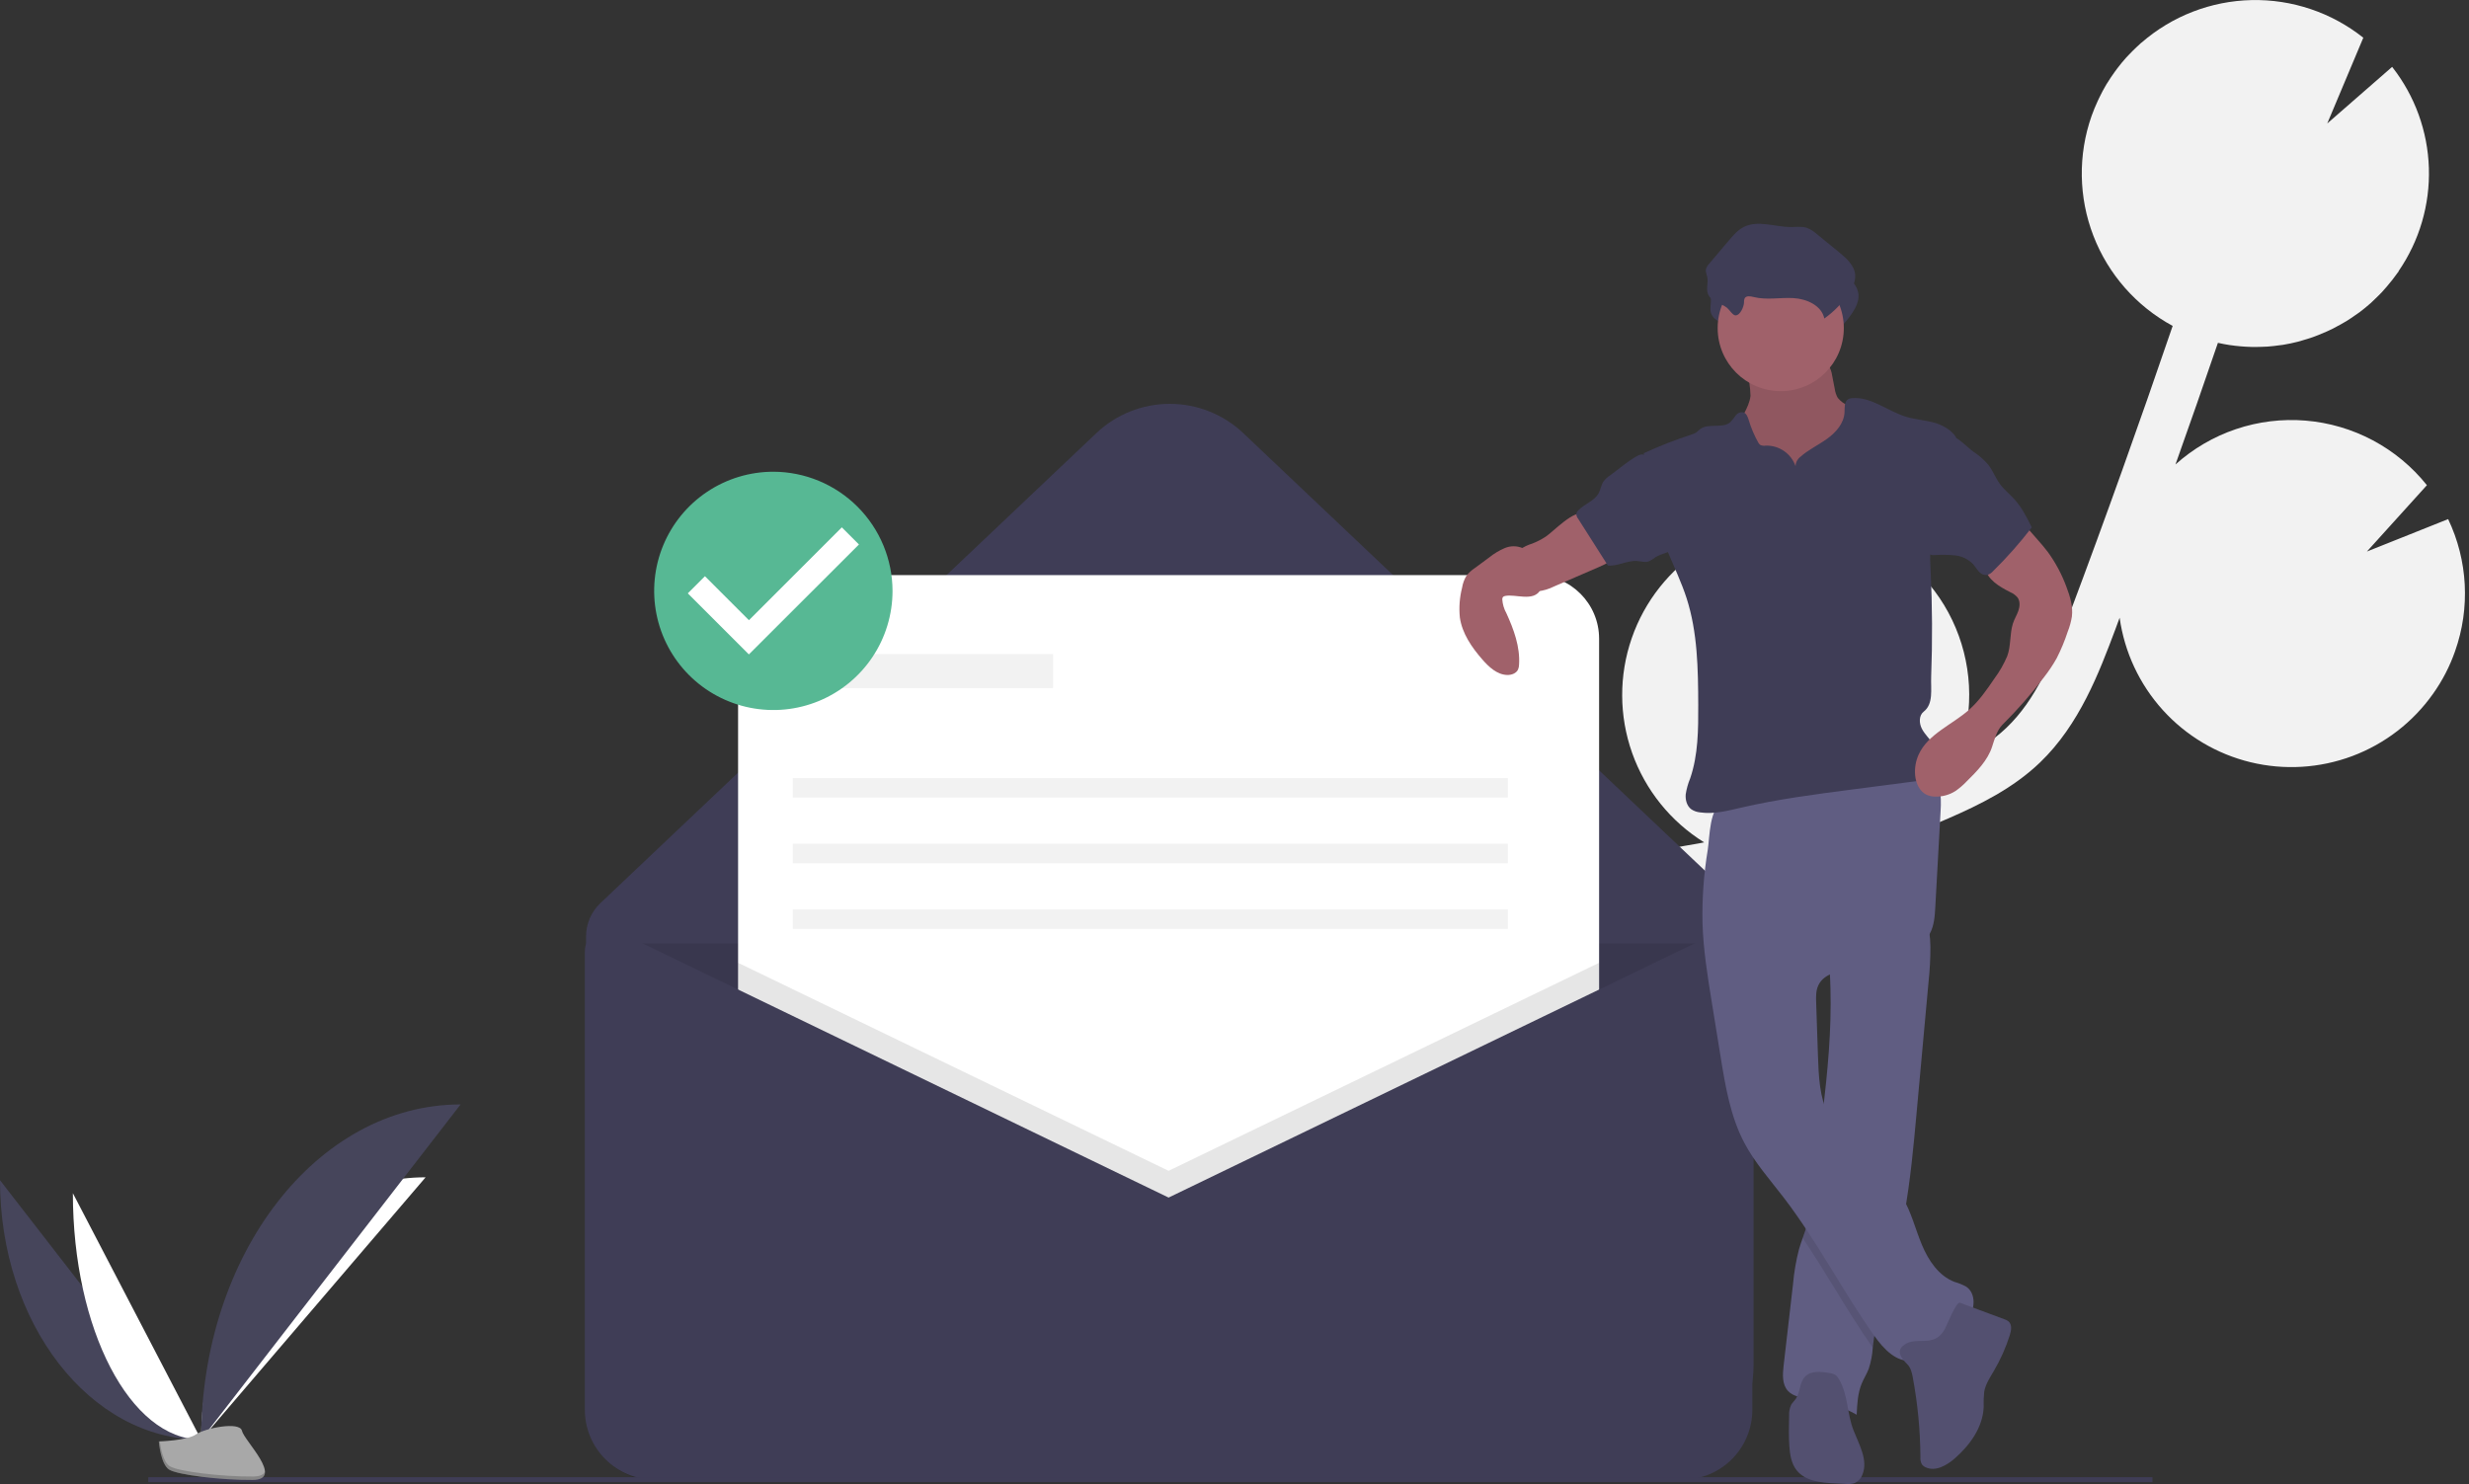 <svg width="499" height="300" viewBox="0 0 499 300" fill="none" xmlns="http://www.w3.org/2000/svg">
<rect x="0" y="0" width="499" height="300" fill="#333333" stroke="none"/>
<g clip-path="url(#clip0)">
<path d="M338.926 171.262L343.198 170.524C343.608 170.452 344.015 170.364 344.424 170.29C337.663 166.093 332.53 159.721 329.869 152.221C327.208 144.721 327.178 136.539 329.782 129.019C332.387 121.499 337.472 115.089 344.202 110.842C350.932 106.594 358.906 104.762 366.815 105.646L361.216 118.97L374.481 107.387C374.512 107.394 374.542 107.404 374.572 107.417C378.916 108.947 382.916 111.317 386.344 114.393C389.771 117.469 392.56 121.19 394.549 125.344C396.539 129.497 397.691 134.002 397.94 138.601C398.188 143.199 397.529 147.802 395.999 152.146C395.777 152.778 395.513 153.381 395.259 153.991C399.004 152.11 402.597 149.919 405.526 147.114C411.458 141.431 414.707 133.588 418.339 123.925C425.534 104.777 432.46 85.352 439.111 65.884C431.776 61.915 426.096 55.46 423.093 47.679C420.089 39.899 419.958 31.302 422.723 23.434C423.079 22.421 423.492 21.447 423.929 20.489C424.039 20.25 424.149 20.012 424.263 19.775C424.708 18.858 425.177 17.958 425.693 17.095C425.777 16.954 425.871 16.821 425.957 16.681C426.406 15.954 426.878 15.247 427.376 14.563C427.561 14.306 427.746 14.049 427.937 13.799C428.501 13.061 429.085 12.344 429.701 11.659C429.906 11.43 430.125 11.216 430.336 10.993C430.809 10.494 431.295 10.01 431.794 9.541C432.057 9.294 432.317 9.045 432.587 8.807C432.656 8.746 432.721 8.68 432.79 8.619C432.794 8.623 432.797 8.628 432.8 8.633C438.977 3.25 446.845 0.201 455.037 0.017C463.228 -0.167 471.225 2.525 477.638 7.625L470.352 24.963L483.467 13.518C488.057 19.366 490.658 26.526 490.891 33.956C491.124 41.386 488.977 48.697 484.763 54.82C484.775 54.825 484.788 54.828 484.8 54.832C484.657 55.042 484.494 55.235 484.347 55.442C484.07 55.83 483.787 56.211 483.497 56.585C483.125 57.065 482.738 57.528 482.343 57.986C482.045 58.331 481.751 58.679 481.44 59.011C480.986 59.497 480.51 59.957 480.031 60.414C479.752 60.681 479.484 60.962 479.197 61.218C478.443 61.892 477.663 62.531 476.857 63.135C476.574 63.347 476.276 63.534 475.988 63.737C475.422 64.135 474.853 64.527 474.265 64.89C473.901 65.115 473.527 65.321 473.154 65.533C472.616 65.84 472.073 66.137 471.519 66.415C471.127 66.612 470.731 66.799 470.331 66.981C469.763 67.24 469.187 67.48 468.605 67.709C468.214 67.862 467.826 68.018 467.43 68.157C466.777 68.387 466.114 68.587 465.447 68.779C465.111 68.875 464.78 68.986 464.44 69.073C463.44 69.328 462.429 69.545 461.406 69.711C461.213 69.743 461.018 69.754 460.824 69.782C459.976 69.906 459.124 70.005 458.265 70.066C457.895 70.092 457.524 70.096 457.153 70.111C456.458 70.138 455.763 70.151 455.064 70.136C454.656 70.128 454.249 70.107 453.84 70.084C453.159 70.045 452.478 69.986 451.796 69.906C451.393 69.859 450.991 69.813 450.587 69.751C449.857 69.641 449.127 69.496 448.397 69.337C448.349 69.327 448.301 69.32 448.253 69.31C445.446 77.523 442.587 85.718 439.676 93.896C443.227 90.704 447.392 88.27 451.916 86.745C456.441 85.221 461.229 84.636 465.988 85.028C470.747 85.421 475.375 86.781 479.589 89.026C483.802 91.272 487.513 94.354 490.492 98.085L478.368 111.494L494.784 104.94C498.771 113.302 499.276 122.904 496.187 131.637C495.117 134.706 493.617 137.608 491.732 140.256C487.676 145.993 481.99 150.379 475.411 152.844C468.832 155.31 461.664 155.742 454.837 154.085C448.009 152.427 441.838 148.756 437.122 143.547C432.406 138.339 429.365 131.834 428.391 124.876C428.083 125.7 427.785 126.534 427.476 127.357C424.271 135.882 420.284 146.491 412.277 154.161C406.85 159.36 400.172 162.658 393.766 165.446C389.594 167.262 385.366 168.941 381.084 170.482C376.322 173.369 370.943 175.083 365.389 175.484C358.631 177.361 351.788 178.928 344.881 180.138L340.575 180.88C336.704 181.544 332.735 182.226 328.797 183.013C329.364 183.181 329.932 183.341 330.496 183.54C337.514 186.01 343.565 190.648 347.775 196.783C351.985 202.918 354.135 210.232 353.914 217.669L326.914 225.957L351.346 229.836C349.111 235.329 345.52 240.166 340.909 243.894C336.298 247.623 330.818 250.122 324.979 251.158C319.14 252.195 313.134 251.734 307.522 249.82C301.909 247.905 296.874 244.6 292.885 240.212C293.133 241.043 293.382 241.872 293.632 242.7C294.128 244.347 294.62 245.983 295.093 247.604C301.521 269.695 298.755 287.072 287.3 296.532L281.085 289.009C292.233 279.8 288.774 260.824 285.722 250.33C285.259 248.738 284.774 247.13 284.287 245.514C280.1 231.603 275.353 215.836 281.501 201.347C290.766 179.509 317.47 174.936 338.926 171.262Z" fill="#F2F2F2"/>
<path d="M331.013 299.366H141.838C135.634 299.366 129.685 296.902 125.298 292.515C120.912 288.128 118.447 282.179 118.447 275.975V189.304C118.447 188.046 118.704 186.8 119.201 185.644C119.698 184.488 120.425 183.445 121.339 182.579L221.583 87.556C225.591 83.757 230.903 81.639 236.426 81.639C241.948 81.639 247.26 83.757 251.268 87.556L346.846 178.156C349.233 180.419 351.135 183.145 352.434 186.167C353.734 189.189 354.404 192.445 354.404 195.735V275.975C354.404 279.047 353.799 282.089 352.624 284.926C351.448 287.764 349.725 290.343 347.553 292.515C345.381 294.687 342.802 296.41 339.965 297.585C337.127 298.761 334.085 299.366 331.013 299.366Z" fill="#3F3D56"/>
<path opacity="0.1" d="M118.447 190.728H352.438V285.242C352.438 288.988 350.95 292.58 348.301 295.229C345.652 297.878 342.06 299.366 338.314 299.366H132.571C128.825 299.366 125.233 297.878 122.584 295.229C119.935 292.58 118.447 288.988 118.447 285.242V190.728Z" fill="black"/>
<path d="M310.319 116.254H162.041C154.933 116.254 149.171 122.016 149.171 129.124V277.402C149.171 284.51 154.933 290.272 162.041 290.272H310.319C317.427 290.272 323.189 284.51 323.189 277.402V129.124C323.189 122.016 317.427 116.254 310.319 116.254Z" fill="white"/>
<path opacity="0.1" d="M323.189 194.636V290.272H149.171V194.636L236.18 236.69L323.189 194.636Z" fill="black"/>
<path d="M236.18 242.097L124.693 188.212C124.003 187.879 123.241 187.726 122.476 187.768C121.711 187.81 120.97 188.046 120.321 188.453C119.672 188.86 119.137 189.425 118.766 190.095C118.396 190.766 118.201 191.519 118.201 192.285V284.996C118.201 286.851 118.566 288.688 119.276 290.401C119.986 292.115 121.026 293.672 122.338 294.983C123.65 296.295 125.207 297.335 126.92 298.045C128.634 298.755 130.47 299.12 132.325 299.12H340.034C341.889 299.12 343.725 298.755 345.439 298.045C347.152 297.335 348.71 296.295 350.021 294.983C351.333 293.672 352.373 292.115 353.083 290.401C353.793 288.688 354.158 286.851 354.158 284.996V193.873C354.158 192.938 353.921 192.019 353.468 191.201C353.016 190.383 352.363 189.694 351.572 189.197C350.78 188.7 349.875 188.413 348.942 188.362C348.009 188.31 347.078 188.497 346.236 188.903L236.18 242.097Z" fill="#3F3D56"/>
<path d="M212.83 132.23H164.164V139.112H212.83V132.23Z" fill="#F2F2F2"/>
<path d="M304.755 157.3H160.231V161.233H304.755V157.3Z" fill="#F2F2F2"/>
<path d="M304.755 170.573H160.231V174.506H304.755V170.573Z" fill="#F2F2F2"/>
<path d="M304.755 183.845H160.231V187.778H304.755V183.845Z" fill="#F2F2F2"/>
<path d="M29.964 299.12H435.023" stroke="#3F3D56" stroke-miterlimit="10"/>
<path d="M0 238.588C0 267.572 18.183 291.025 40.653 291.025L0 238.588Z" fill="#46455B"/>
<path d="M40.653 291.025C40.653 261.716 60.944 237.999 86.019 237.999L40.653 291.025Z" fill="white"/>
<path d="M14.729 241.216C14.729 268.747 26.324 291.025 40.653 291.025L14.729 241.216Z" fill="white"/>
<path d="M40.653 291.025C40.653 253.574 64.106 223.27 93.089 223.27L40.653 291.025Z" fill="#46455B"/>
<path d="M32.101 291.394C32.101 291.394 37.866 291.217 39.603 289.98C41.341 288.742 48.472 287.265 48.903 289.249C49.334 291.234 57.567 299.118 51.058 299.171C44.549 299.223 35.934 298.157 34.2 297.1C32.466 296.044 32.101 291.394 32.101 291.394Z" fill="#A8A8A8"/>
<path opacity="0.2" d="M51.174 298.48C44.665 298.533 36.05 297.466 34.316 296.41C32.995 295.605 32.469 292.719 32.293 291.387C32.171 291.392 32.101 291.394 32.101 291.394C32.101 291.394 32.466 296.044 34.2 297.101C35.934 298.157 44.549 299.223 51.058 299.171C52.937 299.156 53.586 298.487 53.55 297.497C53.289 298.095 52.573 298.469 51.174 298.48Z" fill="black"/>
<path d="M353.794 80.014C353.498 82.646 351.491 84.767 350.747 87.309C349.627 91.135 351.563 95.241 354.211 98.221C356.348 100.6 358.936 102.531 361.825 103.903C364.714 105.274 367.846 106.059 371.04 106.211C371.978 106.293 372.924 106.19 373.822 105.908C374.625 105.585 375.347 105.091 375.939 104.461C377.934 102.458 379.004 99.684 379.431 96.89C379.858 94.096 379.692 91.249 379.525 88.428C379.526 87.845 379.42 87.266 379.212 86.721C378.94 86.202 378.567 85.743 378.114 85.371C376.678 84.053 375.096 82.904 373.4 81.946C372.633 81.602 371.956 81.085 371.424 80.435C371.104 79.877 370.896 79.262 370.814 78.625L370.293 75.971C370.2 75.206 369.939 74.471 369.528 73.82C368.608 72.579 366.848 72.41 365.304 72.349L359.649 72.127C357.889 72.058 355.571 71.554 353.854 71.899C352.25 72.222 352.783 73.7 353.074 75.045C353.497 76.67 353.738 78.336 353.794 80.014Z" fill="#A0616A"/>
<path opacity="0.1" d="M353.794 80.014C353.498 82.646 351.491 84.767 350.747 87.309C349.627 91.135 351.563 95.241 354.211 98.221C356.348 100.6 358.936 102.531 361.825 103.903C364.714 105.274 367.846 106.059 371.04 106.211C371.978 106.293 372.924 106.19 373.822 105.908C374.625 105.585 375.347 105.091 375.939 104.461C377.934 102.458 379.004 99.684 379.431 96.89C379.858 94.096 379.692 91.249 379.525 88.428C379.526 87.845 379.42 87.266 379.212 86.721C378.94 86.202 378.567 85.743 378.114 85.371C376.678 84.053 375.096 82.904 373.4 81.946C372.633 81.602 371.956 81.085 371.424 80.435C371.104 79.877 370.896 79.262 370.814 78.625L370.293 75.971C370.2 75.206 369.939 74.471 369.528 73.82C368.608 72.579 366.848 72.41 365.304 72.349L359.649 72.127C357.889 72.058 355.571 71.554 353.854 71.899C352.25 72.222 352.783 73.7 353.074 75.045C353.497 76.67 353.738 78.336 353.794 80.014Z" fill="black"/>
<path d="M389.772 198.489C388.971 207.275 388.169 216.059 387.368 224.842C386.741 231.754 386.101 238.694 384.871 245.517C384.446 247.868 383.949 250.207 383.358 252.526C381.715 258.964 379.331 265.257 378.562 271.858C378.538 272.048 378.518 272.242 378.498 272.436C378.412 273.896 378.135 275.338 377.676 276.726C377.292 277.733 376.701 278.652 376.284 279.648C375.454 281.639 375.345 283.84 375.244 285.997C372.326 284.356 369.131 283.264 365.819 282.776C364.221 282.537 362.44 282.367 361.351 281.173C360.145 279.854 360.279 277.835 360.481 276.062C361.117 270.559 361.751 265.058 362.383 259.559C362.59 257.194 362.992 254.85 363.585 252.55C363.804 251.786 364.067 251.033 364.334 250.28C364.702 249.244 365.074 248.208 365.354 247.144C365.756 245.424 366.037 243.678 366.195 241.919C366.847 236.383 367.632 230.86 368.32 225.328L368.356 225.036C369.388 216.651 370.173 208.226 369.947 199.78C369.914 198.53 369.862 197.279 369.781 196.025C369.667 194.208 369.502 193.245 371.007 192.108C372.67 190.853 374.859 189.975 376.761 189.154C377.785 188.708 389.06 184.706 389.323 185.584C389.852 187.457 390.129 189.393 390.148 191.339C390.156 193.728 390.031 196.115 389.772 198.489Z" fill="#605D82"/>
<path opacity="0.1" d="M384.871 245.517C384.446 247.868 383.949 250.207 383.358 252.526C381.715 258.964 379.331 265.257 378.562 271.857C378.538 272.048 378.518 272.242 378.498 272.436C373.472 265.257 369.239 257.536 364.334 250.28C364.702 249.244 365.075 248.208 365.354 247.144C365.756 245.424 366.037 243.678 366.195 241.919C366.847 236.383 367.632 230.86 368.32 225.328L368.356 225.036C368.644 226.211 369.055 227.352 369.583 228.44C372.877 235.133 380.703 238.516 384.531 244.922C384.649 245.12 384.762 245.319 384.871 245.517Z" fill="black"/>
<path d="M344.087 186.661C344.253 192.029 345.113 197.349 345.97 202.651L347.739 213.591C348.708 219.578 349.716 225.687 352.549 231.05C354.669 235.061 357.723 238.484 360.485 242.083C367.276 250.931 372.378 260.953 378.818 270.06C380.69 272.707 383.365 275.569 386.56 275.017C388.656 274.654 390.179 272.908 391.827 271.563C393.77 269.976 396.112 268.815 397.641 266.826C399.169 264.837 399.469 261.531 397.398 260.116C396.648 259.701 395.853 259.375 395.027 259.146C391.816 257.925 389.738 254.789 388.416 251.619C387.094 248.449 386.292 245.04 384.53 242.091C380.703 235.685 372.875 232.302 369.58 225.606C367.735 221.856 367.559 217.534 367.418 213.356L367.058 202.708C367.019 201.543 366.988 200.332 367.461 199.267C368.722 196.433 372.527 196.169 375.608 195.81C379.105 195.4 382.493 194.331 385.592 192.66C387.367 191.701 389.101 190.48 390.05 188.7C390.916 187.077 391.036 185.172 391.138 183.335L392.204 164.037C392.296 162.377 392.38 160.66 391.795 159.103C390.325 155.195 385.39 153.918 381.219 154.104C373.457 154.451 366.291 157.79 358.973 160.045C357.16 160.617 355.32 161.097 353.459 161.484C351.816 161.813 349.828 161.676 348.262 162.204C345.476 163.144 345.547 169.236 345.152 171.763C344.336 176.685 343.979 181.673 344.087 186.661Z" fill="#605D82"/>
<path d="M385.506 275.826C386.19 276.516 386.414 277.527 386.592 278.483C387.581 283.784 388.095 289.162 388.129 294.554C388.083 295.057 388.184 295.562 388.418 296.01C388.611 296.277 388.872 296.487 389.174 296.617C391.153 297.56 393.449 296.246 395.097 294.802C398.153 292.125 400.739 288.533 400.912 284.474C400.88 283.428 400.917 282.382 401.022 281.341C401.29 279.813 402.182 278.482 402.969 277.145C404.307 274.868 405.386 272.449 406.186 269.932C406.487 268.987 406.686 267.796 405.946 267.137C405.683 266.931 405.384 266.775 405.065 266.679L396.129 263.361C395.354 263.073 393.427 268.023 393.122 268.564C392.374 269.888 391.63 270.639 390.129 270.945C388.597 271.257 386.773 270.809 385.343 271.573C382.925 272.866 384.137 274.445 385.506 275.826Z" fill="#535070"/>
<path d="M371.717 278.88C371.551 278.55 371.319 278.257 371.037 278.018C370.623 277.756 370.153 277.596 369.665 277.552C367.963 277.263 365.947 277.073 364.773 278.337C363.672 279.523 363.861 281.454 362.941 282.785C362.65 283.206 362.255 283.553 362.002 283.999C361.689 284.68 361.547 285.427 361.59 286.176C361.543 288.238 361.496 290.304 361.638 292.362C361.757 294.086 362.048 295.893 363.126 297.244C364.857 299.413 367.979 299.724 370.75 299.865L372.994 299.979C373.612 300.054 374.239 299.997 374.833 299.81C375.201 299.64 375.531 299.398 375.803 299.099C376.076 298.799 376.285 298.447 376.42 298.065C377.588 295.162 375.738 292.033 374.598 289.119C373.288 285.768 373.524 282.048 371.717 278.88Z" fill="#535070"/>
<path d="M353.143 65.183C353.116 64.889 353.159 64.592 353.27 64.318C353.598 63.737 354.456 63.895 355.104 64.058C357.708 64.715 360.451 64.12 363.132 64.274C365.813 64.427 368.833 65.767 369.372 68.398C371.318 67.018 372.995 65.295 374.321 63.312C375.065 62.199 375.714 60.923 375.613 59.588C375.466 57.662 373.851 56.222 372.354 55L367.894 51.359C367.309 50.821 366.633 50.391 365.897 50.09C364.867 49.738 363.744 49.905 362.655 49.906C359.409 49.908 355.947 48.431 353.06 49.915C351.853 50.535 350.945 51.597 350.07 52.633L346.09 57.346C345.79 57.646 345.571 58.017 345.453 58.425C345.34 59 345.635 59.568 345.738 60.145C345.926 61.197 345.473 62.321 345.822 63.332C346.4 65.01 348.438 65.248 349.684 66.21C350.148 66.568 350.876 67.784 351.429 67.769C352.427 67.742 353.117 65.959 353.143 65.183Z" fill="#3F3D56"/>
<path d="M359.899 79.073C366.939 79.073 372.646 73.366 372.646 66.326C372.646 59.286 366.939 53.578 359.899 53.578C352.859 53.578 347.151 59.286 347.151 66.326C347.151 73.366 352.859 79.073 359.899 79.073Z" fill="#A0616A"/>
<path d="M362.884 94.224C362.451 92.985 361.636 91.916 360.555 91.172C359.474 90.428 358.184 90.048 356.872 90.087C356.497 90.156 356.109 90.107 355.763 89.946C355.568 89.796 355.411 89.601 355.308 89.377C354.533 87.983 353.909 86.51 353.449 84.983C353.246 84.308 352.968 83.513 352.285 83.337C352.002 83.3 351.715 83.341 351.454 83.454C351.192 83.568 350.967 83.751 350.801 83.983C350.477 84.449 350.123 84.895 349.741 85.315C348.138 86.749 345.296 85.442 343.594 86.757C343.316 86.972 343.087 87.248 342.795 87.443C342.502 87.619 342.188 87.754 341.859 87.844C338.573 88.917 335.351 90.179 332.211 91.623C333.343 98.439 334.503 105.375 337.156 111.755C338.418 114.791 339.849 117.765 340.86 120.894C343.101 127.827 343.2 135.245 343.225 142.531C343.242 147.518 343.217 152.611 341.604 157.329C341.17 158.372 340.864 159.464 340.693 160.58C340.596 161.704 340.923 162.944 341.834 163.61C342.362 163.956 342.966 164.168 343.594 164.229C346.39 164.639 349.208 163.895 351.961 163.257C359.338 161.549 366.863 160.571 374.373 159.596L386.957 157.962C387.859 157.901 388.742 157.672 389.561 157.289C391.863 156.028 392.082 152.564 390.652 150.363C389.966 149.307 388.999 148.441 388.423 147.322C387.847 146.203 387.798 144.638 388.79 143.863C390.807 142.286 390.205 139.361 390.301 136.803C390.57 129.649 390.534 122.493 390.192 115.333C390.091 113.851 390.067 112.365 390.121 110.881C390.345 108.365 390.809 105.877 391.509 103.451L395.333 88.395C394.334 86.816 392.421 85.815 390.609 85.36C388.797 84.905 386.91 84.771 385.126 84.219C381.471 83.086 378.216 80.211 374.399 80.479C374.11 80.484 373.826 80.554 373.567 80.682C372.706 81.17 372.842 82.411 372.787 83.399C372.666 85.585 371.058 87.412 369.282 88.693C367.507 89.974 365.479 90.907 363.848 92.368C363.559 92.586 363.323 92.866 363.156 93.187C362.989 93.508 362.896 93.862 362.884 94.224Z" fill="#3F3D56"/>
<path d="M312.374 108.505C311.529 109.053 310.631 109.515 309.693 109.884C308.775 110.158 307.907 110.579 307.125 111.131C306.764 111.443 306.461 111.816 306.231 112.234C305.8 113 305.582 113.867 305.6 114.745C305.618 115.623 305.871 116.481 306.333 117.228C306.795 117.975 307.45 118.584 308.228 118.992C309.006 119.399 309.879 119.591 310.757 119.546C311.923 119.415 313.056 119.078 314.103 118.548L323.094 114.652C324.616 113.993 326.26 113.22 326.979 111.726C327.063 111.586 327.094 111.421 327.066 111.261C326.994 111.092 326.863 110.954 326.697 110.873C324.669 109.556 322.896 107.883 321.462 105.936C321.093 105.435 320.642 104.253 320.12 103.953C318.217 102.857 313.898 107.516 312.374 108.505Z" fill="#A0616A"/>
<path d="M408.491 105.308L411.806 109.094C412.518 109.907 413.23 110.721 413.879 111.585C415.472 113.78 416.75 116.188 417.675 118.737C418.396 120.628 418.994 122.642 418.742 124.649C418.575 125.679 418.297 126.687 417.913 127.656C417.305 129.521 416.552 131.335 415.661 133.081C414.911 134.408 414.063 135.677 413.126 136.879C410.559 140.281 407.751 143.493 404.723 146.491C403.59 147.613 403.115 149.427 402.621 150.943C401.711 153.74 399.546 155.918 397.453 157.984C396.78 158.694 396.036 159.334 395.233 159.894C394.031 160.668 392.625 161.069 391.195 161.044C390.568 161.048 389.948 160.92 389.375 160.667C387.943 159.987 387.214 158.33 387.065 156.751C386.932 155.318 387.172 153.875 387.762 152.563C389.664 148.349 394.549 146.523 398.001 143.449C400.026 141.646 401.574 139.381 403.101 137.142C404.138 135.743 405.004 134.225 405.68 132.621C406.451 130.563 406.151 128.128 406.825 126.036C407.11 125.152 407.616 124.354 407.922 123.477C408.228 122.6 408.305 121.56 407.77 120.801C407.366 120.319 406.851 119.942 406.269 119.702C404.063 118.583 401.593 117.142 401.171 114.705C401.003 113.353 401.356 111.988 402.159 110.888C402.958 109.802 403.893 108.823 404.94 107.973C405.904 107.12 407.527 106.161 408.491 105.308Z" fill="#A0616A"/>
<path d="M310.247 113.79C309.662 112.608 308.93 111.402 307.749 110.814C307.176 110.565 306.559 110.436 305.935 110.433C305.311 110.43 304.692 110.555 304.118 110.799C302.972 111.292 301.9 111.941 300.931 112.726L298.074 114.832C297.426 115.257 296.853 115.786 296.378 116.398C295.927 117.14 295.626 117.963 295.494 118.821C294.996 120.779 294.844 122.808 295.045 124.817C295.498 128.039 297.441 130.852 299.579 133.304C300.915 134.837 302.564 136.384 304.597 136.449C305.474 136.477 306.449 136.131 306.814 135.333C306.94 135.017 307.008 134.68 307.012 134.339C307.232 130.745 305.946 127.235 304.447 123.961C303.969 123.104 303.687 122.152 303.62 121.173C303.609 121.008 303.652 120.844 303.742 120.706C303.871 120.571 304.044 120.487 304.23 120.468C306.282 120.062 309.816 121.656 311.255 119.377C312.188 117.9 310.91 115.13 310.247 113.79Z" fill="#A0616A"/>
<path d="M352.475 61.172C352.448 60.878 352.491 60.581 352.602 60.307C352.93 59.725 353.789 59.884 354.436 60.047C357.04 60.703 359.783 60.109 362.464 60.263C365.145 60.416 368.165 61.756 368.704 64.387C370.65 63.007 372.327 61.284 373.653 59.301C374.397 58.188 375.046 56.912 374.945 55.577C374.798 53.651 373.182 52.211 371.686 50.989L367.226 47.348C366.641 46.81 365.965 46.38 365.229 46.078C364.199 45.727 363.076 45.894 361.988 45.895C358.741 45.897 355.279 44.419 352.392 45.904C351.185 46.524 350.278 47.586 349.402 48.622L345.422 53.334C345.122 53.635 344.903 54.006 344.785 54.414C344.672 54.989 344.967 55.556 345.07 56.133C345.258 57.186 344.805 58.31 345.154 59.321C345.732 60.999 347.77 61.236 349.016 62.199C349.48 62.557 350.208 63.773 350.761 63.758C351.759 63.731 352.449 61.947 352.475 61.172Z" fill="#3F3D56"/>
<path d="M325.401 96.106C324.887 96.438 324.435 96.858 324.067 97.348C323.6 98.054 323.505 98.946 323.103 99.692C322.244 101.289 320.235 101.857 318.981 103.166C318.782 103.347 318.644 103.584 318.585 103.846C318.579 104.201 318.698 104.548 318.922 104.824L324.967 114.327C326.979 114.504 328.91 113.243 330.924 113.411C331.675 113.473 332.445 113.733 333.166 113.511C333.682 113.282 334.165 112.986 334.604 112.631C335.806 111.871 337.405 111.783 338.413 110.781C339.38 109.819 339.504 108.314 339.492 106.95C339.508 105.766 339.388 104.584 339.133 103.427C338.243 99.779 335.453 96.98 333.704 93.749C332.853 92.176 332.39 91.255 330.588 92.335C328.776 93.421 327.106 94.859 325.401 96.106Z" fill="#3F3D56"/>
<path d="M398.814 91.3C399.95 92.038 400.974 92.935 401.855 93.964C402.776 95.151 403.297 96.604 404.182 97.819C405.039 98.996 406.207 99.908 407.179 100.992C408.654 102.636 409.653 104.642 410.634 106.621C408.238 109.746 405.625 112.699 402.815 115.458C402.502 115.827 402.09 116.098 401.628 116.239C401.313 116.272 400.995 116.227 400.703 116.108C400.41 115.988 400.151 115.798 399.949 115.555C399.514 115.098 399.206 114.535 398.789 114.06C397.807 113.047 396.498 112.414 395.094 112.273C393.702 112.139 392.301 112.119 390.907 112.215C390.6 112.25 390.291 112.197 390.012 112.065C389.805 111.922 389.638 111.73 389.524 111.505C387.888 108.721 388.414 105.224 388.992 102.046L390.317 94.753C390.508 93.36 390.879 91.998 391.419 90.7C391.921 89.627 393.043 87.809 394.423 88.13C395.814 88.454 397.644 90.458 398.814 91.3Z" fill="#3F3D56"/>
<path d="M156.299 139.185C167.43 139.185 176.454 130.145 176.454 118.994C176.454 107.843 167.43 98.803 156.299 98.803C145.168 98.803 136.145 107.843 136.145 118.994C136.145 130.145 145.168 139.185 156.299 139.185Z" fill="white"/>
<path d="M156.299 95.362C151.535 95.362 146.878 96.774 142.917 99.421C138.956 102.068 135.869 105.83 134.045 110.231C132.222 114.633 131.745 119.476 132.675 124.148C133.604 128.821 135.898 133.113 139.267 136.481C142.636 139.85 146.928 142.144 151.6 143.073C156.272 144.003 161.116 143.526 165.517 141.703C169.918 139.88 173.68 136.792 176.327 132.831C178.974 128.87 180.386 124.213 180.386 119.449C180.368 113.066 177.824 106.951 173.311 102.437C168.798 97.924 162.682 95.38 156.299 95.362ZM151.354 132.292L139.01 119.947L142.472 116.484L151.366 125.378L170.138 106.606L173.6 110.069L151.354 132.292L151.354 132.292Z" fill="#57B894"/>
</g>
<defs>
<clipPath id="clip0">
<rect width="498.188" height="300" fill="white"/>
</clipPath>
</defs>
</svg>
